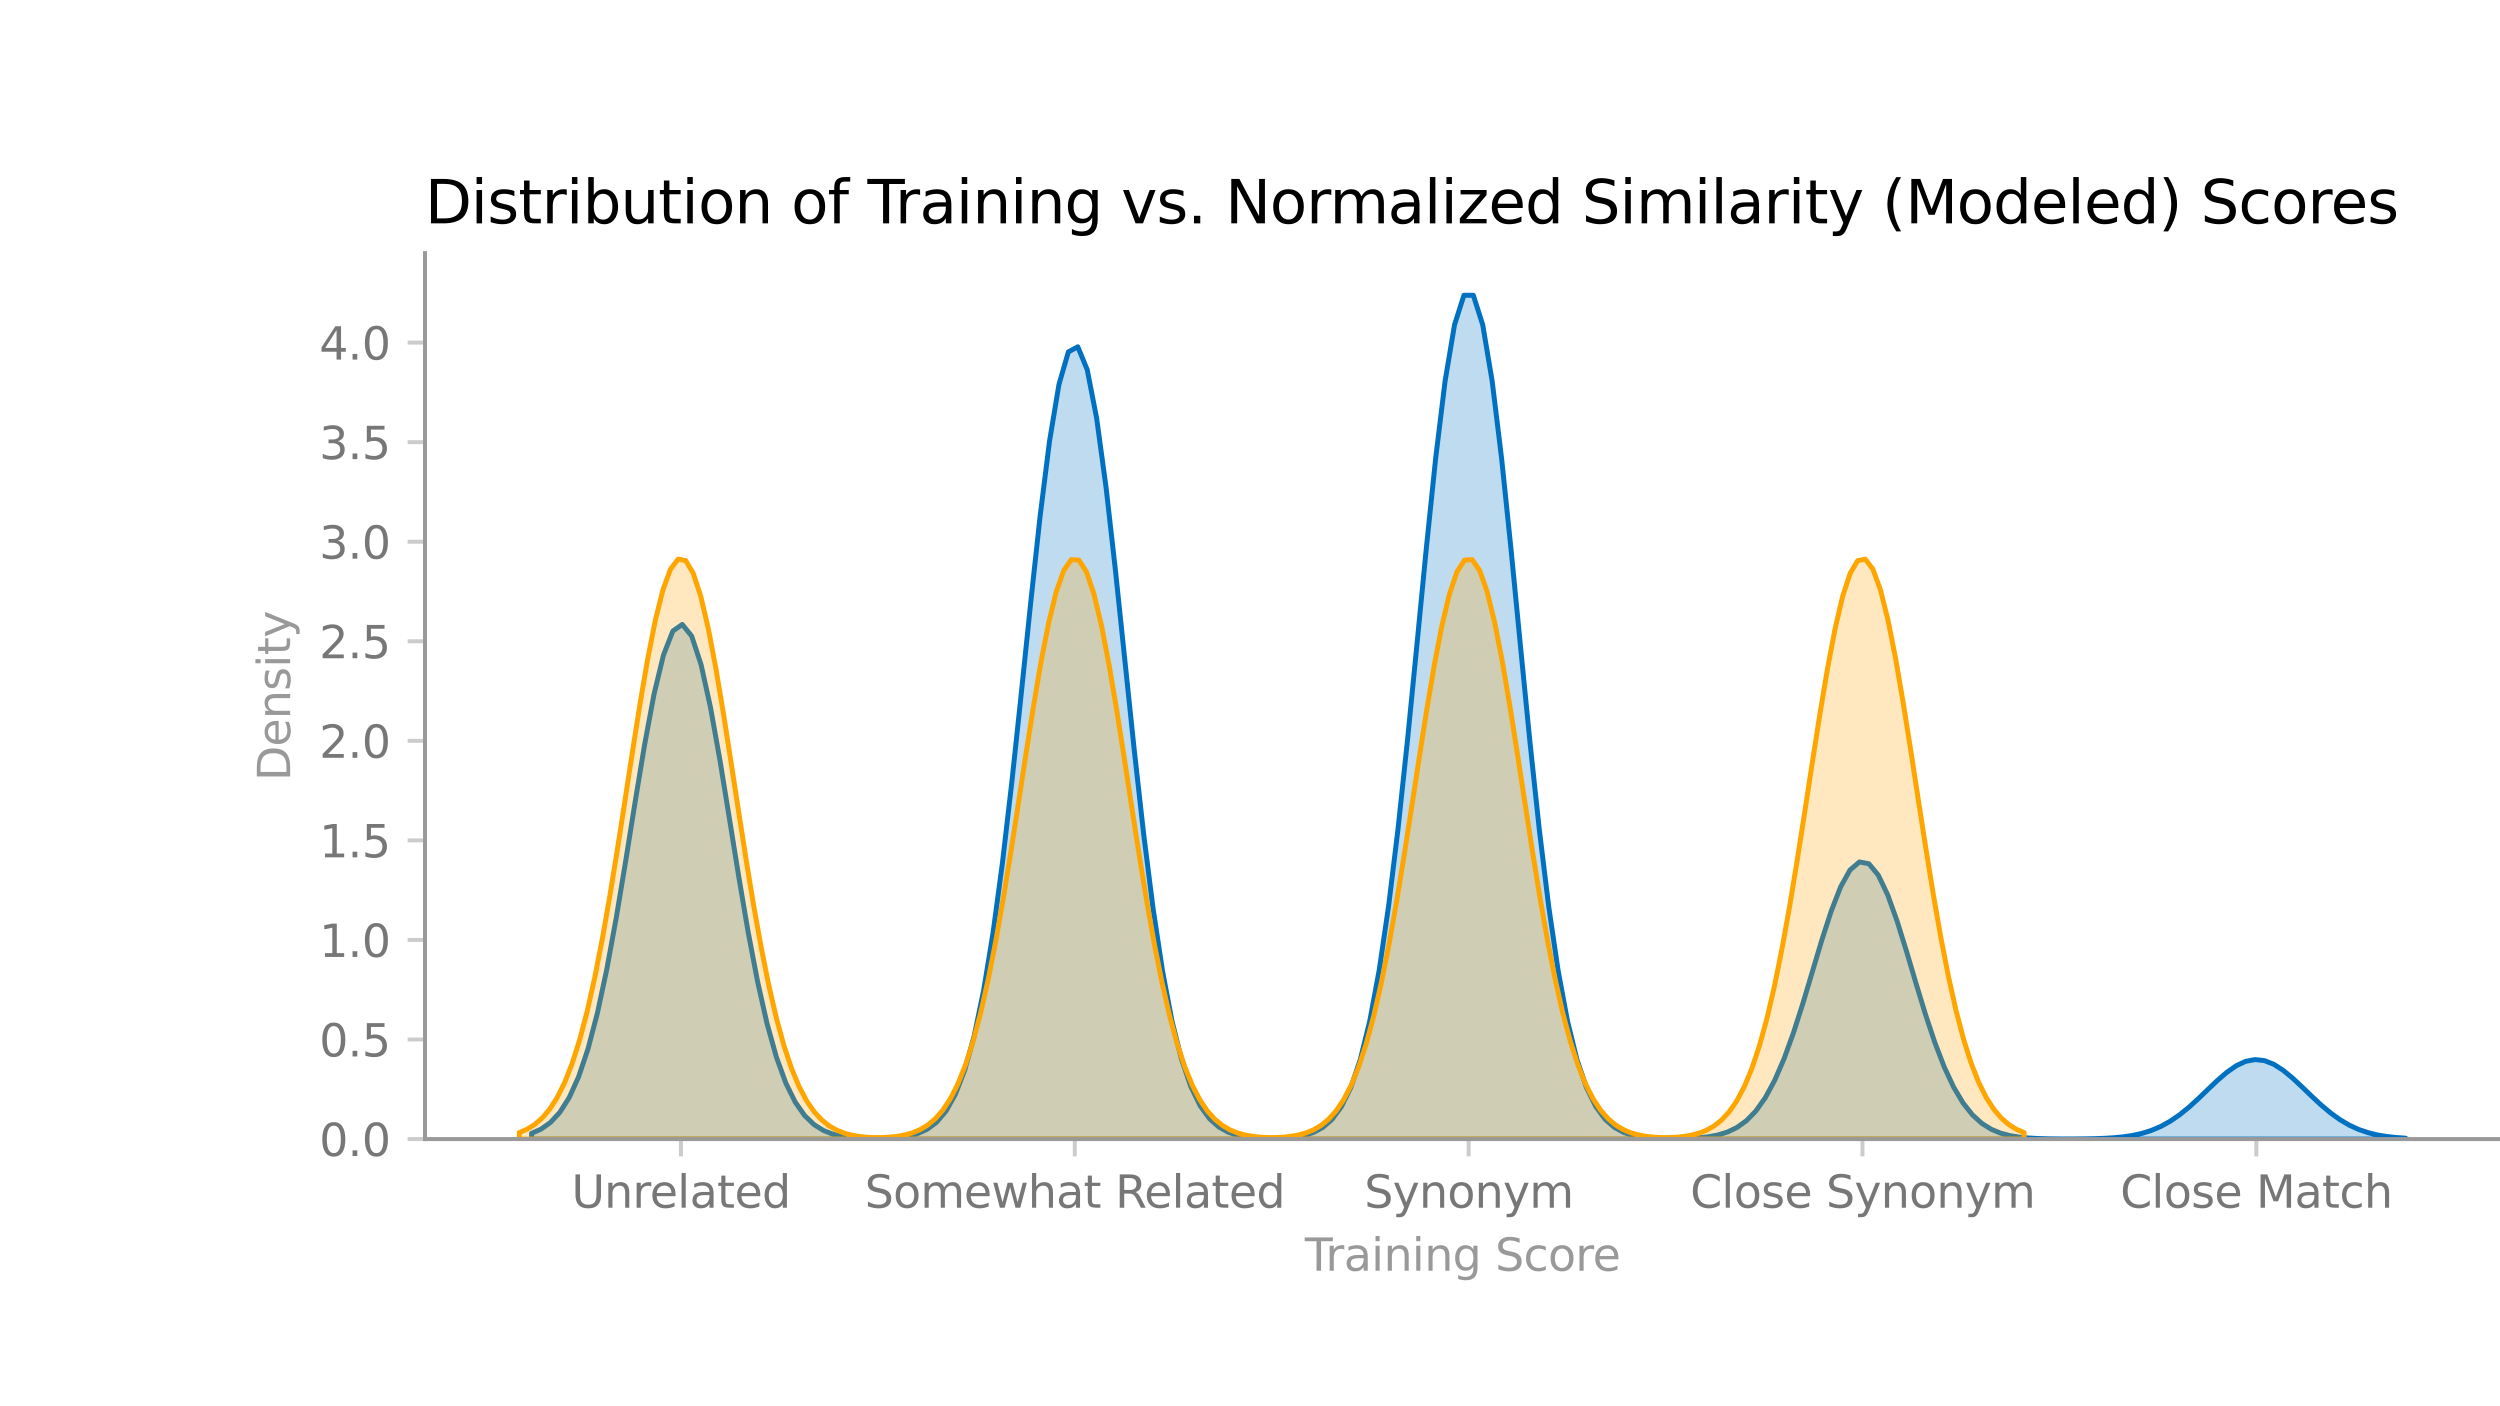 <?xml version="1.0" encoding="utf-8" standalone="no"?>
<!DOCTYPE svg PUBLIC "-//W3C//DTD SVG 1.1//EN"
  "http://www.w3.org/Graphics/SVG/1.1/DTD/svg11.dtd">
<svg height="283.5pt" version="1.1" viewBox="0 0 504 283.5" width="504pt" xmlns="http://www.w3.org/2000/svg" xmlns:xlink="http://www.w3.org/1999/xlink">
 <defs>
  <style type="text/css">*{stroke-linecap:butt;stroke-linejoin:round;}</style>
 </defs>
 <g id="figure_1">
  <g id="patch_1">
   <path d="M 0 283.5 
L 504 283.5 
L 504 0 
L 0 0 
z
" style="fill:#ffffff;"/>
  </g>
  <g id="axes_1">
   <g id="patch_2">
    <path d="M 85.68 229.635 
L 504 229.635 
L 504 51.03 
L 85.68 51.03 
z
" style="fill:#ffffff;"/>
   </g>
   <g id="PolyCollection_1">
    <defs>
     <path d="M 107.164 -55.018 
L 107.164 -53.865 
L 109.062 -53.865 
L 110.961 -53.865 
L 112.859 -53.865 
L 114.758 -53.865 
L 116.657 -53.865 
L 118.555 -53.865 
L 120.454 -53.865 
L 122.352 -53.865 
L 124.251 -53.865 
L 126.15 -53.865 
L 128.048 -53.865 
L 129.947 -53.865 
L 131.845 -53.865 
L 133.744 -53.865 
L 135.643 -53.865 
L 137.541 -53.865 
L 139.44 -53.865 
L 141.338 -53.865 
L 143.237 -53.865 
L 145.136 -53.865 
L 147.034 -53.865 
L 148.933 -53.865 
L 150.831 -53.865 
L 152.73 -53.865 
L 154.629 -53.865 
L 156.527 -53.865 
L 158.426 -53.865 
L 160.324 -53.865 
L 162.223 -53.865 
L 164.122 -53.865 
L 166.02 -53.865 
L 167.919 -53.865 
L 169.817 -53.865 
L 171.716 -53.865 
L 173.615 -53.865 
L 175.513 -53.865 
L 177.412 -53.865 
L 179.31 -53.865 
L 181.209 -53.865 
L 183.108 -53.865 
L 185.006 -53.865 
L 186.905 -53.865 
L 188.803 -53.865 
L 190.702 -53.865 
L 192.601 -53.865 
L 194.499 -53.865 
L 196.398 -53.865 
L 198.296 -53.865 
L 200.195 -53.865 
L 202.094 -53.865 
L 203.992 -53.865 
L 205.891 -53.865 
L 207.79 -53.865 
L 209.688 -53.865 
L 211.587 -53.865 
L 213.485 -53.865 
L 215.384 -53.865 
L 217.283 -53.865 
L 219.181 -53.865 
L 221.08 -53.865 
L 222.978 -53.865 
L 224.877 -53.865 
L 226.776 -53.865 
L 228.674 -53.865 
L 230.573 -53.865 
L 232.471 -53.865 
L 234.37 -53.865 
L 236.269 -53.865 
L 238.167 -53.865 
L 240.066 -53.865 
L 241.964 -53.865 
L 243.863 -53.865 
L 245.762 -53.865 
L 247.66 -53.865 
L 249.559 -53.865 
L 251.457 -53.865 
L 253.356 -53.865 
L 255.255 -53.865 
L 257.153 -53.865 
L 259.052 -53.865 
L 260.95 -53.865 
L 262.849 -53.865 
L 264.748 -53.865 
L 266.646 -53.865 
L 268.545 -53.865 
L 270.443 -53.865 
L 272.342 -53.865 
L 274.241 -53.865 
L 276.139 -53.865 
L 278.038 -53.865 
L 279.936 -53.865 
L 281.835 -53.865 
L 283.734 -53.865 
L 285.632 -53.865 
L 287.531 -53.865 
L 289.429 -53.865 
L 291.328 -53.865 
L 293.227 -53.865 
L 295.125 -53.865 
L 297.024 -53.865 
L 298.922 -53.865 
L 300.821 -53.865 
L 302.72 -53.865 
L 304.618 -53.865 
L 306.517 -53.865 
L 308.415 -53.865 
L 310.314 -53.865 
L 312.213 -53.865 
L 314.111 -53.865 
L 316.01 -53.865 
L 317.908 -53.865 
L 319.807 -53.865 
L 321.706 -53.865 
L 323.604 -53.865 
L 325.503 -53.865 
L 327.401 -53.865 
L 329.3 -53.865 
L 331.199 -53.865 
L 333.097 -53.865 
L 334.996 -53.865 
L 336.894 -53.865 
L 338.793 -53.865 
L 340.692 -53.865 
L 342.59 -53.865 
L 344.489 -53.865 
L 346.387 -53.865 
L 348.286 -53.865 
L 350.185 -53.865 
L 352.083 -53.865 
L 353.982 -53.865 
L 355.88 -53.865 
L 357.779 -53.865 
L 359.678 -53.865 
L 361.576 -53.865 
L 363.475 -53.865 
L 365.374 -53.865 
L 367.272 -53.865 
L 369.171 -53.865 
L 371.069 -53.865 
L 372.968 -53.865 
L 374.867 -53.865 
L 376.765 -53.865 
L 378.664 -53.865 
L 380.562 -53.865 
L 382.461 -53.865 
L 384.36 -53.865 
L 386.258 -53.865 
L 388.157 -53.865 
L 390.055 -53.865 
L 391.954 -53.865 
L 393.853 -53.865 
L 395.751 -53.865 
L 397.65 -53.865 
L 399.548 -53.865 
L 401.447 -53.865 
L 403.346 -53.865 
L 405.244 -53.865 
L 407.143 -53.865 
L 409.041 -53.865 
L 410.94 -53.865 
L 412.839 -53.865 
L 414.737 -53.865 
L 416.636 -53.865 
L 418.534 -53.865 
L 420.433 -53.865 
L 422.332 -53.865 
L 424.23 -53.865 
L 426.129 -53.865 
L 428.027 -53.865 
L 429.926 -53.865 
L 431.825 -53.865 
L 433.723 -53.865 
L 435.622 -53.865 
L 437.52 -53.865 
L 439.419 -53.865 
L 441.318 -53.865 
L 443.216 -53.865 
L 445.115 -53.865 
L 447.013 -53.865 
L 448.912 -53.865 
L 450.811 -53.865 
L 452.709 -53.865 
L 454.608 -53.865 
L 456.506 -53.865 
L 458.405 -53.865 
L 460.304 -53.865 
L 462.202 -53.865 
L 464.101 -53.865 
L 465.999 -53.865 
L 467.898 -53.865 
L 469.797 -53.865 
L 471.695 -53.865 
L 473.594 -53.865 
L 475.492 -53.865 
L 477.391 -53.865 
L 479.29 -53.865 
L 481.188 -53.865 
L 483.087 -53.865 
L 484.985 -53.865 
L 484.985 -54.043 
L 484.985 -54.043 
L 483.087 -54.174 
L 481.188 -54.381 
L 479.29 -54.697 
L 477.391 -55.159 
L 475.492 -55.808 
L 473.594 -56.68 
L 471.695 -57.8 
L 469.797 -59.172 
L 467.898 -60.771 
L 465.999 -62.536 
L 464.101 -64.369 
L 462.202 -66.143 
L 460.304 -67.711 
L 458.405 -68.932 
L 456.506 -69.684 
L 454.608 -69.89 
L 452.709 -69.528 
L 450.811 -68.637 
L 448.912 -67.306 
L 447.013 -65.666 
L 445.115 -63.862 
L 443.216 -62.036 
L 441.318 -60.308 
L 439.419 -58.768 
L 437.52 -57.465 
L 435.622 -56.415 
L 433.723 -55.608 
L 431.825 -55.014 
L 429.926 -54.596 
L 428.027 -54.314 
L 426.129 -54.131 
L 424.23 -54.017 
L 422.332 -53.95 
L 420.433 -53.912 
L 418.534 -53.894 
L 416.636 -53.889 
L 414.737 -53.897 
L 412.839 -53.922 
L 410.94 -53.975 
L 409.041 -54.074 
L 407.143 -54.251 
L 405.244 -54.554 
L 403.346 -55.05 
L 401.447 -55.833 
L 399.548 -57.019 
L 397.65 -58.741 
L 395.751 -61.139 
L 393.853 -64.335 
L 391.954 -68.405 
L 390.055 -73.349 
L 388.157 -79.055 
L 386.258 -85.289 
L 384.36 -91.687 
L 382.461 -97.789 
L 380.562 -103.082 
L 378.664 -107.075 
L 376.765 -109.371 
L 374.867 -109.731 
L 372.968 -108.118 
L 371.069 -104.699 
L 369.171 -99.823 
L 367.272 -93.954 
L 365.374 -87.606 
L 363.475 -81.265 
L 361.576 -75.334 
L 359.678 -70.095 
L 357.779 -65.704 
L 355.88 -62.197 
L 353.982 -59.523 
L 352.083 -57.572 
L 350.185 -56.209 
L 348.286 -55.295 
L 346.387 -54.707 
L 344.489 -54.344 
L 342.59 -54.13 
L 340.692 -54.012 
L 338.793 -53.956 
L 336.894 -53.944 
L 334.996 -53.974 
L 333.097 -54.063 
L 331.199 -54.243 
L 329.3 -54.58 
L 327.401 -55.177 
L 325.503 -56.19 
L 323.604 -57.841 
L 321.706 -60.426 
L 319.807 -64.31 
L 317.908 -69.91 
L 316.01 -77.646 
L 314.111 -87.874 
L 312.213 -100.791 
L 310.314 -116.339 
L 308.415 -134.116 
L 306.517 -153.329 
L 304.618 -172.81 
L 302.72 -191.108 
L 300.821 -206.656 
L 298.922 -217.988 
L 297.024 -223.965 
L 295.125 -223.965 
L 293.227 -217.988 
L 291.328 -206.656 
L 289.429 -191.108 
L 287.531 -172.81 
L 285.632 -153.329 
L 283.734 -134.116 
L 281.835 -116.339 
L 279.936 -100.791 
L 278.038 -87.874 
L 276.139 -77.646 
L 274.241 -69.91 
L 272.342 -64.31 
L 270.443 -60.426 
L 268.545 -57.841 
L 266.646 -56.191 
L 264.748 -55.178 
L 262.849 -54.583 
L 260.95 -54.25 
L 259.052 -54.077 
L 257.153 -54.005 
L 255.255 -54.008 
L 253.356 -54.087 
L 251.457 -54.269 
L 249.559 -54.617 
L 247.66 -55.232 
L 245.762 -56.271 
L 243.863 -57.952 
L 241.964 -60.566 
L 240.066 -64.464 
L 238.167 -70.042 
L 236.269 -77.687 
L 234.37 -87.713 
L 232.471 -100.268 
L 230.573 -115.244 
L 228.674 -132.202 
L 226.776 -150.33 
L 224.877 -168.48 
L 222.978 -185.259 
L 221.08 -199.201 
L 219.181 -208.974 
L 217.283 -213.587 
L 215.384 -212.557 
L 213.485 -205.994 
L 211.587 -194.577 
L 209.688 -179.443 
L 207.79 -161.999 
L 205.891 -143.706 
L 203.992 -125.885 
L 202.094 -109.57 
L 200.195 -95.437 
L 198.296 -83.799 
L 196.398 -74.662 
L 194.499 -67.806 
L 192.601 -62.882 
L 190.702 -59.492 
L 188.803 -57.253 
L 186.905 -55.834 
L 185.006 -54.97 
L 183.108 -54.465 
L 181.209 -54.184 
L 179.31 -54.038 
L 177.412 -53.976 
L 175.513 -53.974 
L 173.615 -54.029 
L 171.716 -54.161 
L 169.817 -54.411 
L 167.919 -54.85 
L 166.02 -55.587 
L 164.122 -56.772 
L 162.223 -58.599 
L 160.324 -61.305 
L 158.426 -65.147 
L 156.527 -70.372 
L 154.629 -77.168 
L 152.73 -85.606 
L 150.831 -95.58 
L 148.933 -106.761 
L 147.034 -118.582 
L 145.136 -130.263 
L 143.237 -140.883 
L 141.338 -149.496 
L 139.44 -155.268 
L 137.541 -157.611 
L 135.643 -156.278 
L 133.744 -151.409 
L 131.845 -143.507 
L 129.947 -133.35 
L 128.048 -121.868 
L 126.15 -109.999 
L 124.251 -98.574 
L 122.352 -88.223 
L 120.454 -79.341 
L 118.555 -72.091 
L 116.657 -66.446 
L 114.758 -62.244 
L 112.859 -59.25 
L 110.961 -57.204 
L 109.062 -55.862 
L 107.164 -55.018 
z
" id="m97225f1c72" style="stroke:#0070c0;"/>
    </defs>
    <g clip-path="url(#pe2e513873c)">
     <use style="fill:#0070c0;fill-opacity:0.25;stroke:#0070c0;" x="0" xlink:href="#m97225f1c72" y="283.5"/>
    </g>
   </g>
   <g id="PolyCollection_2">
    <defs>
     <path d="M 104.695 -55.166 
L 104.695 -53.865 
L 106.219 -53.865 
L 107.743 -53.865 
L 109.268 -53.865 
L 110.792 -53.865 
L 112.317 -53.865 
L 113.841 -53.865 
L 115.366 -53.865 
L 116.89 -53.865 
L 118.414 -53.865 
L 119.939 -53.865 
L 121.463 -53.865 
L 122.988 -53.865 
L 124.512 -53.865 
L 126.037 -53.865 
L 127.561 -53.865 
L 129.085 -53.865 
L 130.61 -53.865 
L 132.134 -53.865 
L 133.659 -53.865 
L 135.183 -53.865 
L 136.708 -53.865 
L 138.232 -53.865 
L 139.756 -53.865 
L 141.281 -53.865 
L 142.805 -53.865 
L 144.33 -53.865 
L 145.854 -53.865 
L 147.379 -53.865 
L 148.903 -53.865 
L 150.427 -53.865 
L 151.952 -53.865 
L 153.476 -53.865 
L 155.001 -53.865 
L 156.525 -53.865 
L 158.05 -53.865 
L 159.574 -53.865 
L 161.099 -53.865 
L 162.623 -53.865 
L 164.147 -53.865 
L 165.672 -53.865 
L 167.196 -53.865 
L 168.721 -53.865 
L 170.245 -53.865 
L 171.77 -53.865 
L 173.294 -53.865 
L 174.818 -53.865 
L 176.343 -53.865 
L 177.867 -53.865 
L 179.392 -53.865 
L 180.916 -53.865 
L 182.441 -53.865 
L 183.965 -53.865 
L 185.489 -53.865 
L 187.014 -53.865 
L 188.538 -53.865 
L 190.063 -53.865 
L 191.587 -53.865 
L 193.112 -53.865 
L 194.636 -53.865 
L 196.16 -53.865 
L 197.685 -53.865 
L 199.209 -53.865 
L 200.734 -53.865 
L 202.258 -53.865 
L 203.783 -53.865 
L 205.307 -53.865 
L 206.831 -53.865 
L 208.356 -53.865 
L 209.88 -53.865 
L 211.405 -53.865 
L 212.929 -53.865 
L 214.454 -53.865 
L 215.978 -53.865 
L 217.502 -53.865 
L 219.027 -53.865 
L 220.551 -53.865 
L 222.076 -53.865 
L 223.6 -53.865 
L 225.125 -53.865 
L 226.649 -53.865 
L 228.174 -53.865 
L 229.698 -53.865 
L 231.222 -53.865 
L 232.747 -53.865 
L 234.271 -53.865 
L 235.796 -53.865 
L 237.32 -53.865 
L 238.845 -53.865 
L 240.369 -53.865 
L 241.893 -53.865 
L 243.418 -53.865 
L 244.942 -53.865 
L 246.467 -53.865 
L 247.991 -53.865 
L 249.516 -53.865 
L 251.04 -53.865 
L 252.564 -53.865 
L 254.089 -53.865 
L 255.613 -53.865 
L 257.138 -53.865 
L 258.662 -53.865 
L 260.187 -53.865 
L 261.711 -53.865 
L 263.235 -53.865 
L 264.76 -53.865 
L 266.284 -53.865 
L 267.809 -53.865 
L 269.333 -53.865 
L 270.858 -53.865 
L 272.382 -53.865 
L 273.906 -53.865 
L 275.431 -53.865 
L 276.955 -53.865 
L 278.48 -53.865 
L 280.004 -53.865 
L 281.529 -53.865 
L 283.053 -53.865 
L 284.577 -53.865 
L 286.102 -53.865 
L 287.626 -53.865 
L 289.151 -53.865 
L 290.675 -53.865 
L 292.2 -53.865 
L 293.724 -53.865 
L 295.248 -53.865 
L 296.773 -53.865 
L 298.297 -53.865 
L 299.822 -53.865 
L 301.346 -53.865 
L 302.871 -53.865 
L 304.395 -53.865 
L 305.92 -53.865 
L 307.444 -53.865 
L 308.968 -53.865 
L 310.493 -53.865 
L 312.017 -53.865 
L 313.542 -53.865 
L 315.066 -53.865 
L 316.591 -53.865 
L 318.115 -53.865 
L 319.639 -53.865 
L 321.164 -53.865 
L 322.688 -53.865 
L 324.213 -53.865 
L 325.737 -53.865 
L 327.262 -53.865 
L 328.786 -53.865 
L 330.31 -53.865 
L 331.835 -53.865 
L 333.359 -53.865 
L 334.884 -53.865 
L 336.408 -53.865 
L 337.933 -53.865 
L 339.457 -53.865 
L 340.981 -53.865 
L 342.506 -53.865 
L 344.03 -53.865 
L 345.555 -53.865 
L 347.079 -53.865 
L 348.604 -53.865 
L 350.128 -53.865 
L 351.652 -53.865 
L 353.177 -53.865 
L 354.701 -53.865 
L 356.226 -53.865 
L 357.75 -53.865 
L 359.275 -53.865 
L 360.799 -53.865 
L 362.323 -53.865 
L 363.848 -53.865 
L 365.372 -53.865 
L 366.897 -53.865 
L 368.421 -53.865 
L 369.946 -53.865 
L 371.47 -53.865 
L 372.995 -53.865 
L 374.519 -53.865 
L 376.043 -53.865 
L 377.568 -53.865 
L 379.092 -53.865 
L 380.617 -53.865 
L 382.141 -53.865 
L 383.666 -53.865 
L 385.19 -53.865 
L 386.714 -53.865 
L 388.239 -53.865 
L 389.763 -53.865 
L 391.288 -53.865 
L 392.812 -53.865 
L 394.337 -53.865 
L 395.861 -53.865 
L 397.385 -53.865 
L 398.91 -53.865 
L 400.434 -53.865 
L 401.959 -53.865 
L 403.483 -53.865 
L 405.008 -53.865 
L 406.532 -53.865 
L 408.056 -53.865 
L 408.056 -55.165 
L 408.056 -55.165 
L 406.532 -55.827 
L 405.008 -56.767 
L 403.483 -58.074 
L 401.959 -59.851 
L 400.434 -62.211 
L 398.91 -65.275 
L 397.385 -69.16 
L 395.861 -73.967 
L 394.337 -79.771 
L 392.812 -86.598 
L 391.288 -94.417 
L 389.763 -103.125 
L 388.239 -112.536 
L 386.714 -122.381 
L 385.19 -132.317 
L 383.666 -141.942 
L 382.141 -150.818 
L 380.617 -158.508 
L 379.092 -164.604 
L 377.568 -168.77 
L 376.043 -170.766 
L 374.519 -170.477 
L 372.995 -167.92 
L 371.47 -163.243 
L 369.946 -156.712 
L 368.421 -148.684 
L 366.897 -139.577 
L 365.372 -129.834 
L 363.848 -119.885 
L 362.323 -110.12 
L 360.799 -100.864 
L 359.275 -92.365 
L 357.75 -84.788 
L 356.226 -78.217 
L 354.701 -72.669 
L 353.177 -68.101 
L 351.652 -64.433 
L 350.128 -61.557 
L 348.604 -59.355 
L 347.079 -57.708 
L 345.555 -56.504 
L 344.03 -55.645 
L 342.506 -55.047 
L 340.981 -54.644 
L 339.457 -54.385 
L 337.933 -54.233 
L 336.408 -54.165 
L 334.884 -54.171 
L 333.359 -54.252 
L 331.835 -54.42 
L 330.31 -54.7 
L 328.786 -55.132 
L 327.262 -55.768 
L 325.737 -56.679 
L 324.213 -57.95 
L 322.688 -59.682 
L 321.164 -61.989 
L 319.639 -64.989 
L 318.115 -68.801 
L 316.591 -73.528 
L 315.066 -79.246 
L 313.542 -85.987 
L 312.017 -93.727 
L 310.493 -102.366 
L 308.968 -111.727 
L 307.444 -121.548 
L 305.92 -131.491 
L 304.395 -141.158 
L 302.871 -150.115 
L 301.346 -157.92 
L 299.822 -164.164 
L 298.297 -168.502 
L 296.773 -170.686 
L 295.248 -170.59 
L 293.724 -168.218 
L 292.2 -163.71 
L 290.675 -157.321 
L 289.151 -149.403 
L 287.626 -140.37 
L 286.102 -130.663 
L 284.577 -120.716 
L 283.053 -110.922 
L 281.529 -101.612 
L 280.004 -93.043 
L 278.48 -85.384 
L 276.955 -78.728 
L 275.431 -73.095 
L 273.906 -68.448 
L 272.382 -64.708 
L 270.858 -61.771 
L 269.333 -59.517 
L 267.809 -57.827 
L 266.284 -56.59 
L 264.76 -55.705 
L 263.235 -55.089 
L 261.711 -54.671 
L 260.187 -54.402 
L 258.662 -54.242 
L 257.138 -54.168 
L 255.613 -54.168 
L 254.089 -54.242 
L 252.564 -54.402 
L 251.04 -54.671 
L 249.516 -55.089 
L 247.991 -55.705 
L 246.467 -56.59 
L 244.942 -57.827 
L 243.418 -59.517 
L 241.893 -61.771 
L 240.369 -64.708 
L 238.845 -68.448 
L 237.32 -73.095 
L 235.796 -78.728 
L 234.271 -85.384 
L 232.747 -93.043 
L 231.222 -101.612 
L 229.698 -110.922 
L 228.174 -120.716 
L 226.649 -130.663 
L 225.125 -140.37 
L 223.6 -149.403 
L 222.076 -157.321 
L 220.551 -163.71 
L 219.027 -168.218 
L 217.502 -170.59 
L 215.978 -170.686 
L 214.454 -168.502 
L 212.929 -164.164 
L 211.405 -157.92 
L 209.88 -150.115 
L 208.356 -141.158 
L 206.831 -131.491 
L 205.307 -121.548 
L 203.783 -111.727 
L 202.258 -102.366 
L 200.734 -93.727 
L 199.209 -85.987 
L 197.685 -79.246 
L 196.16 -73.528 
L 194.636 -68.801 
L 193.112 -64.989 
L 191.587 -61.989 
L 190.063 -59.682 
L 188.538 -57.95 
L 187.014 -56.679 
L 185.489 -55.768 
L 183.965 -55.132 
L 182.441 -54.7 
L 180.916 -54.42 
L 179.392 -54.252 
L 177.867 -54.171 
L 176.343 -54.165 
L 174.818 -54.233 
L 173.294 -54.385 
L 171.77 -54.644 
L 170.245 -55.047 
L 168.721 -55.645 
L 167.196 -56.504 
L 165.672 -57.708 
L 164.147 -59.356 
L 162.623 -61.558 
L 161.099 -64.434 
L 159.574 -68.103 
L 158.05 -72.671 
L 156.525 -78.22 
L 155.001 -84.791 
L 153.476 -92.369 
L 151.952 -100.869 
L 150.427 -110.126 
L 148.903 -119.892 
L 147.379 -129.842 
L 145.854 -139.587 
L 144.33 -148.694 
L 142.805 -156.723 
L 141.281 -163.255 
L 139.756 -167.933 
L 138.232 -170.49 
L 136.708 -170.779 
L 135.183 -168.782 
L 133.659 -164.616 
L 132.134 -158.519 
L 130.61 -150.829 
L 129.085 -141.951 
L 127.561 -132.325 
L 126.037 -122.388 
L 124.512 -112.542 
L 122.988 -103.131 
L 121.463 -94.422 
L 119.939 -86.601 
L 118.414 -79.773 
L 116.89 -73.97 
L 115.366 -69.162 
L 113.841 -65.276 
L 112.317 -62.212 
L 110.792 -59.851 
L 109.268 -58.075 
L 107.743 -56.767 
L 106.219 -55.827 
L 104.695 -55.166 
z
" id="ma8d1b35f0a" style="stroke:#ffa500;"/>
    </defs>
    <g clip-path="url(#pe2e513873c)">
     <use style="fill:#ffa500;fill-opacity:0.25;stroke:#ffa500;" x="0" xlink:href="#ma8d1b35f0a" y="283.5"/>
    </g>
   </g>
   <g id="matplotlib.axis_1">
    <g id="xtick_1">
     <g id="line2d_1">
      <defs>
       <path d="M 0 0 
L 0 3.5 
" id="m85c35b935e" style="stroke:#cccccc;stroke-width:0.8;"/>
      </defs>
      <g>
       <use style="fill:#cccccc;stroke:#cccccc;stroke-width:0.8;" x="137.278" xlink:href="#m85c35b935e" y="229.635"/>
      </g>
     </g>
     <g id="text_1">
      <!-- Unrelated -->
      <g style="fill:#777777;" transform="translate(115.218 243.474)scale(0.09 -0.09)">
       <defs>
        <path d="M 556 4666 
L 1191 4666 
L 1191 1831 
Q 1191 1081 1462 751 
Q 1734 422 2344 422 
Q 2950 422 3222 751 
Q 3494 1081 3494 1831 
L 3494 4666 
L 4128 4666 
L 4128 1753 
Q 4128 841 3676 375 
Q 3225 -91 2344 -91 
Q 1459 -91 1007 375 
Q 556 841 556 1753 
L 556 4666 
z
" id="DejaVuSans-55" transform="scale(0.016)"/>
        <path d="M 3513 2113 
L 3513 0 
L 2938 0 
L 2938 2094 
Q 2938 2591 2744 2837 
Q 2550 3084 2163 3084 
Q 1697 3084 1428 2787 
Q 1159 2491 1159 1978 
L 1159 0 
L 581 0 
L 581 3500 
L 1159 3500 
L 1159 2956 
Q 1366 3272 1645 3428 
Q 1925 3584 2291 3584 
Q 2894 3584 3203 3211 
Q 3513 2838 3513 2113 
z
" id="DejaVuSans-6e" transform="scale(0.016)"/>
        <path d="M 2631 2963 
Q 2534 3019 2420 3045 
Q 2306 3072 2169 3072 
Q 1681 3072 1420 2755 
Q 1159 2438 1159 1844 
L 1159 0 
L 581 0 
L 581 3500 
L 1159 3500 
L 1159 2956 
Q 1341 3275 1631 3429 
Q 1922 3584 2338 3584 
Q 2397 3584 2469 3576 
Q 2541 3569 2628 3553 
L 2631 2963 
z
" id="DejaVuSans-72" transform="scale(0.016)"/>
        <path d="M 3597 1894 
L 3597 1613 
L 953 1613 
Q 991 1019 1311 708 
Q 1631 397 2203 397 
Q 2534 397 2845 478 
Q 3156 559 3463 722 
L 3463 178 
Q 3153 47 2828 -22 
Q 2503 -91 2169 -91 
Q 1331 -91 842 396 
Q 353 884 353 1716 
Q 353 2575 817 3079 
Q 1281 3584 2069 3584 
Q 2775 3584 3186 3129 
Q 3597 2675 3597 1894 
z
M 3022 2063 
Q 3016 2534 2758 2815 
Q 2500 3097 2075 3097 
Q 1594 3097 1305 2825 
Q 1016 2553 972 2059 
L 3022 2063 
z
" id="DejaVuSans-65" transform="scale(0.016)"/>
        <path d="M 603 4863 
L 1178 4863 
L 1178 0 
L 603 0 
L 603 4863 
z
" id="DejaVuSans-6c" transform="scale(0.016)"/>
        <path d="M 2194 1759 
Q 1497 1759 1228 1600 
Q 959 1441 959 1056 
Q 959 750 1161 570 
Q 1363 391 1709 391 
Q 2188 391 2477 730 
Q 2766 1069 2766 1631 
L 2766 1759 
L 2194 1759 
z
M 3341 1997 
L 3341 0 
L 2766 0 
L 2766 531 
Q 2569 213 2275 61 
Q 1981 -91 1556 -91 
Q 1019 -91 701 211 
Q 384 513 384 1019 
Q 384 1609 779 1909 
Q 1175 2209 1959 2209 
L 2766 2209 
L 2766 2266 
Q 2766 2663 2505 2880 
Q 2244 3097 1772 3097 
Q 1472 3097 1187 3025 
Q 903 2953 641 2809 
L 641 3341 
Q 956 3463 1253 3523 
Q 1550 3584 1831 3584 
Q 2591 3584 2966 3190 
Q 3341 2797 3341 1997 
z
" id="DejaVuSans-61" transform="scale(0.016)"/>
        <path d="M 1172 4494 
L 1172 3500 
L 2356 3500 
L 2356 3053 
L 1172 3053 
L 1172 1153 
Q 1172 725 1289 603 
Q 1406 481 1766 481 
L 2356 481 
L 2356 0 
L 1766 0 
Q 1100 0 847 248 
Q 594 497 594 1153 
L 594 3053 
L 172 3053 
L 172 3500 
L 594 3500 
L 594 4494 
L 1172 4494 
z
" id="DejaVuSans-74" transform="scale(0.016)"/>
        <path d="M 2906 2969 
L 2906 4863 
L 3481 4863 
L 3481 0 
L 2906 0 
L 2906 525 
Q 2725 213 2448 61 
Q 2172 -91 1784 -91 
Q 1150 -91 751 415 
Q 353 922 353 1747 
Q 353 2572 751 3078 
Q 1150 3584 1784 3584 
Q 2172 3584 2448 3432 
Q 2725 3281 2906 2969 
z
M 947 1747 
Q 947 1113 1208 752 
Q 1469 391 1925 391 
Q 2381 391 2643 752 
Q 2906 1113 2906 1747 
Q 2906 2381 2643 2742 
Q 2381 3103 1925 3103 
Q 1469 3103 1208 2742 
Q 947 2381 947 1747 
z
" id="DejaVuSans-64" transform="scale(0.016)"/>
       </defs>
       <use xlink:href="#DejaVuSans-55"/>
       <use x="73.193" xlink:href="#DejaVuSans-6e"/>
       <use x="136.572" xlink:href="#DejaVuSans-72"/>
       <use x="175.436" xlink:href="#DejaVuSans-65"/>
       <use x="236.959" xlink:href="#DejaVuSans-6c"/>
       <use x="264.742" xlink:href="#DejaVuSans-61"/>
       <use x="326.021" xlink:href="#DejaVuSans-74"/>
       <use x="365.23" xlink:href="#DejaVuSans-65"/>
       <use x="426.754" xlink:href="#DejaVuSans-64"/>
      </g>
     </g>
    </g>
    <g id="xtick_2">
     <g id="line2d_2">
      <g>
       <use style="fill:#cccccc;stroke:#cccccc;stroke-width:0.8;" x="216.676" xlink:href="#m85c35b935e" y="229.635"/>
      </g>
     </g>
     <g id="text_2">
      <!-- Somewhat Related -->
      <g style="fill:#777777;" transform="translate(174.339 243.474)scale(0.09 -0.09)">
       <defs>
        <path d="M 3425 4513 
L 3425 3897 
Q 3066 4069 2747 4153 
Q 2428 4238 2131 4238 
Q 1616 4238 1336 4038 
Q 1056 3838 1056 3469 
Q 1056 3159 1242 3001 
Q 1428 2844 1947 2747 
L 2328 2669 
Q 3034 2534 3370 2195 
Q 3706 1856 3706 1288 
Q 3706 609 3251 259 
Q 2797 -91 1919 -91 
Q 1588 -91 1214 -16 
Q 841 59 441 206 
L 441 856 
Q 825 641 1194 531 
Q 1563 422 1919 422 
Q 2459 422 2753 634 
Q 3047 847 3047 1241 
Q 3047 1584 2836 1778 
Q 2625 1972 2144 2069 
L 1759 2144 
Q 1053 2284 737 2584 
Q 422 2884 422 3419 
Q 422 4038 858 4394 
Q 1294 4750 2059 4750 
Q 2388 4750 2728 4690 
Q 3069 4631 3425 4513 
z
" id="DejaVuSans-53" transform="scale(0.016)"/>
        <path d="M 1959 3097 
Q 1497 3097 1228 2736 
Q 959 2375 959 1747 
Q 959 1119 1226 758 
Q 1494 397 1959 397 
Q 2419 397 2687 759 
Q 2956 1122 2956 1747 
Q 2956 2369 2687 2733 
Q 2419 3097 1959 3097 
z
M 1959 3584 
Q 2709 3584 3137 3096 
Q 3566 2609 3566 1747 
Q 3566 888 3137 398 
Q 2709 -91 1959 -91 
Q 1206 -91 779 398 
Q 353 888 353 1747 
Q 353 2609 779 3096 
Q 1206 3584 1959 3584 
z
" id="DejaVuSans-6f" transform="scale(0.016)"/>
        <path d="M 3328 2828 
Q 3544 3216 3844 3400 
Q 4144 3584 4550 3584 
Q 5097 3584 5394 3201 
Q 5691 2819 5691 2113 
L 5691 0 
L 5113 0 
L 5113 2094 
Q 5113 2597 4934 2840 
Q 4756 3084 4391 3084 
Q 3944 3084 3684 2787 
Q 3425 2491 3425 1978 
L 3425 0 
L 2847 0 
L 2847 2094 
Q 2847 2600 2669 2842 
Q 2491 3084 2119 3084 
Q 1678 3084 1418 2786 
Q 1159 2488 1159 1978 
L 1159 0 
L 581 0 
L 581 3500 
L 1159 3500 
L 1159 2956 
Q 1356 3278 1631 3431 
Q 1906 3584 2284 3584 
Q 2666 3584 2933 3390 
Q 3200 3197 3328 2828 
z
" id="DejaVuSans-6d" transform="scale(0.016)"/>
        <path d="M 269 3500 
L 844 3500 
L 1563 769 
L 2278 3500 
L 2956 3500 
L 3675 769 
L 4391 3500 
L 4966 3500 
L 4050 0 
L 3372 0 
L 2619 2869 
L 1863 0 
L 1184 0 
L 269 3500 
z
" id="DejaVuSans-77" transform="scale(0.016)"/>
        <path d="M 3513 2113 
L 3513 0 
L 2938 0 
L 2938 2094 
Q 2938 2591 2744 2837 
Q 2550 3084 2163 3084 
Q 1697 3084 1428 2787 
Q 1159 2491 1159 1978 
L 1159 0 
L 581 0 
L 581 4863 
L 1159 4863 
L 1159 2956 
Q 1366 3272 1645 3428 
Q 1925 3584 2291 3584 
Q 2894 3584 3203 3211 
Q 3513 2838 3513 2113 
z
" id="DejaVuSans-68" transform="scale(0.016)"/>
        <path id="DejaVuSans-20" transform="scale(0.016)"/>
        <path d="M 2841 2188 
Q 3044 2119 3236 1894 
Q 3428 1669 3622 1275 
L 4263 0 
L 3584 0 
L 2988 1197 
Q 2756 1666 2539 1819 
Q 2322 1972 1947 1972 
L 1259 1972 
L 1259 0 
L 628 0 
L 628 4666 
L 2053 4666 
Q 2853 4666 3247 4331 
Q 3641 3997 3641 3322 
Q 3641 2881 3436 2590 
Q 3231 2300 2841 2188 
z
M 1259 4147 
L 1259 2491 
L 2053 2491 
Q 2509 2491 2742 2702 
Q 2975 2913 2975 3322 
Q 2975 3731 2742 3939 
Q 2509 4147 2053 4147 
L 1259 4147 
z
" id="DejaVuSans-52" transform="scale(0.016)"/>
       </defs>
       <use xlink:href="#DejaVuSans-53"/>
       <use x="63.477" xlink:href="#DejaVuSans-6f"/>
       <use x="124.658" xlink:href="#DejaVuSans-6d"/>
       <use x="222.07" xlink:href="#DejaVuSans-65"/>
       <use x="283.594" xlink:href="#DejaVuSans-77"/>
       <use x="365.381" xlink:href="#DejaVuSans-68"/>
       <use x="428.76" xlink:href="#DejaVuSans-61"/>
       <use x="490.039" xlink:href="#DejaVuSans-74"/>
       <use x="529.248" xlink:href="#DejaVuSans-20"/>
       <use x="561.035" xlink:href="#DejaVuSans-52"/>
       <use x="626.018" xlink:href="#DejaVuSans-65"/>
       <use x="687.541" xlink:href="#DejaVuSans-6c"/>
       <use x="715.324" xlink:href="#DejaVuSans-61"/>
       <use x="776.604" xlink:href="#DejaVuSans-74"/>
       <use x="815.812" xlink:href="#DejaVuSans-65"/>
       <use x="877.336" xlink:href="#DejaVuSans-64"/>
      </g>
     </g>
    </g>
    <g id="xtick_3">
     <g id="line2d_3">
      <g>
       <use style="fill:#cccccc;stroke:#cccccc;stroke-width:0.8;" x="296.075" xlink:href="#m85c35b935e" y="229.635"/>
      </g>
     </g>
     <g id="text_3">
      <!-- Synonym -->
      <g style="fill:#777777;" transform="translate(275.05 243.474)scale(0.09 -0.09)">
       <defs>
        <path d="M 2059 -325 
Q 1816 -950 1584 -1140 
Q 1353 -1331 966 -1331 
L 506 -1331 
L 506 -850 
L 844 -850 
Q 1081 -850 1212 -737 
Q 1344 -625 1503 -206 
L 1606 56 
L 191 3500 
L 800 3500 
L 1894 763 
L 2988 3500 
L 3597 3500 
L 2059 -325 
z
" id="DejaVuSans-79" transform="scale(0.016)"/>
       </defs>
       <use xlink:href="#DejaVuSans-53"/>
       <use x="63.477" xlink:href="#DejaVuSans-79"/>
       <use x="122.656" xlink:href="#DejaVuSans-6e"/>
       <use x="186.035" xlink:href="#DejaVuSans-6f"/>
       <use x="247.217" xlink:href="#DejaVuSans-6e"/>
       <use x="310.596" xlink:href="#DejaVuSans-79"/>
       <use x="369.775" xlink:href="#DejaVuSans-6d"/>
      </g>
     </g>
    </g>
    <g id="xtick_4">
     <g id="line2d_4">
      <g>
       <use style="fill:#cccccc;stroke:#cccccc;stroke-width:0.8;" x="375.473" xlink:href="#m85c35b935e" y="229.635"/>
      </g>
     </g>
     <g id="text_4">
      <!-- Close Synonym -->
      <g style="fill:#777777;" transform="translate(340.759 243.474)scale(0.09 -0.09)">
       <defs>
        <path d="M 4122 4306 
L 4122 3641 
Q 3803 3938 3442 4084 
Q 3081 4231 2675 4231 
Q 1875 4231 1450 3742 
Q 1025 3253 1025 2328 
Q 1025 1406 1450 917 
Q 1875 428 2675 428 
Q 3081 428 3442 575 
Q 3803 722 4122 1019 
L 4122 359 
Q 3791 134 3420 21 
Q 3050 -91 2638 -91 
Q 1578 -91 968 557 
Q 359 1206 359 2328 
Q 359 3453 968 4101 
Q 1578 4750 2638 4750 
Q 3056 4750 3426 4639 
Q 3797 4528 4122 4306 
z
" id="DejaVuSans-43" transform="scale(0.016)"/>
        <path d="M 2834 3397 
L 2834 2853 
Q 2591 2978 2328 3040 
Q 2066 3103 1784 3103 
Q 1356 3103 1142 2972 
Q 928 2841 928 2578 
Q 928 2378 1081 2264 
Q 1234 2150 1697 2047 
L 1894 2003 
Q 2506 1872 2764 1633 
Q 3022 1394 3022 966 
Q 3022 478 2636 193 
Q 2250 -91 1575 -91 
Q 1294 -91 989 -36 
Q 684 19 347 128 
L 347 722 
Q 666 556 975 473 
Q 1284 391 1588 391 
Q 1994 391 2212 530 
Q 2431 669 2431 922 
Q 2431 1156 2273 1281 
Q 2116 1406 1581 1522 
L 1381 1569 
Q 847 1681 609 1914 
Q 372 2147 372 2553 
Q 372 3047 722 3315 
Q 1072 3584 1716 3584 
Q 2034 3584 2315 3537 
Q 2597 3491 2834 3397 
z
" id="DejaVuSans-73" transform="scale(0.016)"/>
       </defs>
       <use xlink:href="#DejaVuSans-43"/>
       <use x="69.824" xlink:href="#DejaVuSans-6c"/>
       <use x="97.607" xlink:href="#DejaVuSans-6f"/>
       <use x="158.789" xlink:href="#DejaVuSans-73"/>
       <use x="210.889" xlink:href="#DejaVuSans-65"/>
       <use x="272.412" xlink:href="#DejaVuSans-20"/>
       <use x="304.199" xlink:href="#DejaVuSans-53"/>
       <use x="367.676" xlink:href="#DejaVuSans-79"/>
       <use x="426.855" xlink:href="#DejaVuSans-6e"/>
       <use x="490.234" xlink:href="#DejaVuSans-6f"/>
       <use x="551.416" xlink:href="#DejaVuSans-6e"/>
       <use x="614.795" xlink:href="#DejaVuSans-79"/>
       <use x="673.975" xlink:href="#DejaVuSans-6d"/>
      </g>
     </g>
    </g>
    <g id="xtick_5">
     <g id="line2d_5">
      <g>
       <use style="fill:#cccccc;stroke:#cccccc;stroke-width:0.8;" x="454.871" xlink:href="#m85c35b935e" y="229.635"/>
      </g>
     </g>
     <g id="text_5">
      <!-- Close Match -->
      <g style="fill:#777777;" transform="translate(427.451 243.474)scale(0.09 -0.09)">
       <defs>
        <path d="M 628 4666 
L 1569 4666 
L 2759 1491 
L 3956 4666 
L 4897 4666 
L 4897 0 
L 4281 0 
L 4281 4097 
L 3078 897 
L 2444 897 
L 1241 4097 
L 1241 0 
L 628 0 
L 628 4666 
z
" id="DejaVuSans-4d" transform="scale(0.016)"/>
        <path d="M 3122 3366 
L 3122 2828 
Q 2878 2963 2633 3030 
Q 2388 3097 2138 3097 
Q 1578 3097 1268 2742 
Q 959 2388 959 1747 
Q 959 1106 1268 751 
Q 1578 397 2138 397 
Q 2388 397 2633 464 
Q 2878 531 3122 666 
L 3122 134 
Q 2881 22 2623 -34 
Q 2366 -91 2075 -91 
Q 1284 -91 818 406 
Q 353 903 353 1747 
Q 353 2603 823 3093 
Q 1294 3584 2113 3584 
Q 2378 3584 2631 3529 
Q 2884 3475 3122 3366 
z
" id="DejaVuSans-63" transform="scale(0.016)"/>
       </defs>
       <use xlink:href="#DejaVuSans-43"/>
       <use x="69.824" xlink:href="#DejaVuSans-6c"/>
       <use x="97.607" xlink:href="#DejaVuSans-6f"/>
       <use x="158.789" xlink:href="#DejaVuSans-73"/>
       <use x="210.889" xlink:href="#DejaVuSans-65"/>
       <use x="272.412" xlink:href="#DejaVuSans-20"/>
       <use x="304.199" xlink:href="#DejaVuSans-4d"/>
       <use x="390.479" xlink:href="#DejaVuSans-61"/>
       <use x="451.758" xlink:href="#DejaVuSans-74"/>
       <use x="490.967" xlink:href="#DejaVuSans-63"/>
       <use x="545.947" xlink:href="#DejaVuSans-68"/>
      </g>
     </g>
    </g>
    <g id="text_6">
     <!-- Training Score -->
     <g style="fill:#999999;" transform="translate(263.055 256.184)scale(0.09 -0.09)">
      <defs>
       <path d="M -19 4666 
L 3928 4666 
L 3928 4134 
L 2272 4134 
L 2272 0 
L 1638 0 
L 1638 4134 
L -19 4134 
L -19 4666 
z
" id="DejaVuSans-54" transform="scale(0.016)"/>
       <path d="M 603 3500 
L 1178 3500 
L 1178 0 
L 603 0 
L 603 3500 
z
M 603 4863 
L 1178 4863 
L 1178 4134 
L 603 4134 
L 603 4863 
z
" id="DejaVuSans-69" transform="scale(0.016)"/>
       <path d="M 2906 1791 
Q 2906 2416 2648 2759 
Q 2391 3103 1925 3103 
Q 1463 3103 1205 2759 
Q 947 2416 947 1791 
Q 947 1169 1205 825 
Q 1463 481 1925 481 
Q 2391 481 2648 825 
Q 2906 1169 2906 1791 
z
M 3481 434 
Q 3481 -459 3084 -895 
Q 2688 -1331 1869 -1331 
Q 1566 -1331 1297 -1286 
Q 1028 -1241 775 -1147 
L 775 -588 
Q 1028 -725 1275 -790 
Q 1522 -856 1778 -856 
Q 2344 -856 2625 -561 
Q 2906 -266 2906 331 
L 2906 616 
Q 2728 306 2450 153 
Q 2172 0 1784 0 
Q 1141 0 747 490 
Q 353 981 353 1791 
Q 353 2603 747 3093 
Q 1141 3584 1784 3584 
Q 2172 3584 2450 3431 
Q 2728 3278 2906 2969 
L 2906 3500 
L 3481 3500 
L 3481 434 
z
" id="DejaVuSans-67" transform="scale(0.016)"/>
      </defs>
      <use xlink:href="#DejaVuSans-54"/>
      <use x="46.334" xlink:href="#DejaVuSans-72"/>
      <use x="87.447" xlink:href="#DejaVuSans-61"/>
      <use x="148.727" xlink:href="#DejaVuSans-69"/>
      <use x="176.51" xlink:href="#DejaVuSans-6e"/>
      <use x="239.889" xlink:href="#DejaVuSans-69"/>
      <use x="267.672" xlink:href="#DejaVuSans-6e"/>
      <use x="331.051" xlink:href="#DejaVuSans-67"/>
      <use x="394.527" xlink:href="#DejaVuSans-20"/>
      <use x="426.314" xlink:href="#DejaVuSans-53"/>
      <use x="489.791" xlink:href="#DejaVuSans-63"/>
      <use x="544.771" xlink:href="#DejaVuSans-6f"/>
      <use x="605.953" xlink:href="#DejaVuSans-72"/>
      <use x="644.816" xlink:href="#DejaVuSans-65"/>
     </g>
    </g>
   </g>
   <g id="matplotlib.axis_2">
    <g id="ytick_1">
     <g id="line2d_6">
      <defs>
       <path d="M 0 0 
L -3.5 0 
" id="mb151bad9d2" style="stroke:#cccccc;stroke-width:0.8;"/>
      </defs>
      <g>
       <use style="fill:#cccccc;stroke:#cccccc;stroke-width:0.8;" x="85.68" xlink:href="#mb151bad9d2" y="229.635"/>
      </g>
     </g>
     <g id="text_7">
      <!-- 0.0 -->
      <g style="fill:#777777;" transform="translate(64.367 233.054)scale(0.09 -0.09)">
       <defs>
        <path d="M 2034 4250 
Q 1547 4250 1301 3770 
Q 1056 3291 1056 2328 
Q 1056 1369 1301 889 
Q 1547 409 2034 409 
Q 2525 409 2770 889 
Q 3016 1369 3016 2328 
Q 3016 3291 2770 3770 
Q 2525 4250 2034 4250 
z
M 2034 4750 
Q 2819 4750 3233 4129 
Q 3647 3509 3647 2328 
Q 3647 1150 3233 529 
Q 2819 -91 2034 -91 
Q 1250 -91 836 529 
Q 422 1150 422 2328 
Q 422 3509 836 4129 
Q 1250 4750 2034 4750 
z
" id="DejaVuSans-30" transform="scale(0.016)"/>
        <path d="M 684 794 
L 1344 794 
L 1344 0 
L 684 0 
L 684 794 
z
" id="DejaVuSans-2e" transform="scale(0.016)"/>
       </defs>
       <use xlink:href="#DejaVuSans-30"/>
       <use x="63.623" xlink:href="#DejaVuSans-2e"/>
       <use x="95.41" xlink:href="#DejaVuSans-30"/>
      </g>
     </g>
    </g>
    <g id="ytick_2">
     <g id="line2d_7">
      <g>
       <use style="fill:#cccccc;stroke:#cccccc;stroke-width:0.8;" x="85.68" xlink:href="#mb151bad9d2" y="209.564"/>
      </g>
     </g>
     <g id="text_8">
      <!-- 0.5 -->
      <g style="fill:#777777;" transform="translate(64.367 212.984)scale(0.09 -0.09)">
       <defs>
        <path d="M 691 4666 
L 3169 4666 
L 3169 4134 
L 1269 4134 
L 1269 2991 
Q 1406 3038 1543 3061 
Q 1681 3084 1819 3084 
Q 2600 3084 3056 2656 
Q 3513 2228 3513 1497 
Q 3513 744 3044 326 
Q 2575 -91 1722 -91 
Q 1428 -91 1123 -41 
Q 819 9 494 109 
L 494 744 
Q 775 591 1075 516 
Q 1375 441 1709 441 
Q 2250 441 2565 725 
Q 2881 1009 2881 1497 
Q 2881 1984 2565 2268 
Q 2250 2553 1709 2553 
Q 1456 2553 1204 2497 
Q 953 2441 691 2322 
L 691 4666 
z
" id="DejaVuSans-35" transform="scale(0.016)"/>
       </defs>
       <use xlink:href="#DejaVuSans-30"/>
       <use x="63.623" xlink:href="#DejaVuSans-2e"/>
       <use x="95.41" xlink:href="#DejaVuSans-35"/>
      </g>
     </g>
    </g>
    <g id="ytick_3">
     <g id="line2d_8">
      <g>
       <use style="fill:#cccccc;stroke:#cccccc;stroke-width:0.8;" x="85.68" xlink:href="#mb151bad9d2" y="189.494"/>
      </g>
     </g>
     <g id="text_9">
      <!-- 1.0 -->
      <g style="fill:#777777;" transform="translate(64.367 192.913)scale(0.09 -0.09)">
       <defs>
        <path d="M 794 531 
L 1825 531 
L 1825 4091 
L 703 3866 
L 703 4441 
L 1819 4666 
L 2450 4666 
L 2450 531 
L 3481 531 
L 3481 0 
L 794 0 
L 794 531 
z
" id="DejaVuSans-31" transform="scale(0.016)"/>
       </defs>
       <use xlink:href="#DejaVuSans-31"/>
       <use x="63.623" xlink:href="#DejaVuSans-2e"/>
       <use x="95.41" xlink:href="#DejaVuSans-30"/>
      </g>
     </g>
    </g>
    <g id="ytick_4">
     <g id="line2d_9">
      <g>
       <use style="fill:#cccccc;stroke:#cccccc;stroke-width:0.8;" x="85.68" xlink:href="#mb151bad9d2" y="169.423"/>
      </g>
     </g>
     <g id="text_10">
      <!-- 1.5 -->
      <g style="fill:#777777;" transform="translate(64.367 172.842)scale(0.09 -0.09)">
       <use xlink:href="#DejaVuSans-31"/>
       <use x="63.623" xlink:href="#DejaVuSans-2e"/>
       <use x="95.41" xlink:href="#DejaVuSans-35"/>
      </g>
     </g>
    </g>
    <g id="ytick_5">
     <g id="line2d_10">
      <g>
       <use style="fill:#cccccc;stroke:#cccccc;stroke-width:0.8;" x="85.68" xlink:href="#mb151bad9d2" y="149.352"/>
      </g>
     </g>
     <g id="text_11">
      <!-- 2.0 -->
      <g style="fill:#777777;" transform="translate(64.367 152.772)scale(0.09 -0.09)">
       <defs>
        <path d="M 1228 531 
L 3431 531 
L 3431 0 
L 469 0 
L 469 531 
Q 828 903 1448 1529 
Q 2069 2156 2228 2338 
Q 2531 2678 2651 2914 
Q 2772 3150 2772 3378 
Q 2772 3750 2511 3984 
Q 2250 4219 1831 4219 
Q 1534 4219 1204 4116 
Q 875 4013 500 3803 
L 500 4441 
Q 881 4594 1212 4672 
Q 1544 4750 1819 4750 
Q 2544 4750 2975 4387 
Q 3406 4025 3406 3419 
Q 3406 3131 3298 2873 
Q 3191 2616 2906 2266 
Q 2828 2175 2409 1742 
Q 1991 1309 1228 531 
z
" id="DejaVuSans-32" transform="scale(0.016)"/>
       </defs>
       <use xlink:href="#DejaVuSans-32"/>
       <use x="63.623" xlink:href="#DejaVuSans-2e"/>
       <use x="95.41" xlink:href="#DejaVuSans-30"/>
      </g>
     </g>
    </g>
    <g id="ytick_6">
     <g id="line2d_11">
      <g>
       <use style="fill:#cccccc;stroke:#cccccc;stroke-width:0.8;" x="85.68" xlink:href="#mb151bad9d2" y="129.282"/>
      </g>
     </g>
     <g id="text_12">
      <!-- 2.5 -->
      <g style="fill:#777777;" transform="translate(64.367 132.701)scale(0.09 -0.09)">
       <use xlink:href="#DejaVuSans-32"/>
       <use x="63.623" xlink:href="#DejaVuSans-2e"/>
       <use x="95.41" xlink:href="#DejaVuSans-35"/>
      </g>
     </g>
    </g>
    <g id="ytick_7">
     <g id="line2d_12">
      <g>
       <use style="fill:#cccccc;stroke:#cccccc;stroke-width:0.8;" x="85.68" xlink:href="#mb151bad9d2" y="109.211"/>
      </g>
     </g>
     <g id="text_13">
      <!-- 3.0 -->
      <g style="fill:#777777;" transform="translate(64.367 112.63)scale(0.09 -0.09)">
       <defs>
        <path d="M 2597 2516 
Q 3050 2419 3304 2112 
Q 3559 1806 3559 1356 
Q 3559 666 3084 287 
Q 2609 -91 1734 -91 
Q 1441 -91 1130 -33 
Q 819 25 488 141 
L 488 750 
Q 750 597 1062 519 
Q 1375 441 1716 441 
Q 2309 441 2620 675 
Q 2931 909 2931 1356 
Q 2931 1769 2642 2001 
Q 2353 2234 1838 2234 
L 1294 2234 
L 1294 2753 
L 1863 2753 
Q 2328 2753 2575 2939 
Q 2822 3125 2822 3475 
Q 2822 3834 2567 4026 
Q 2313 4219 1838 4219 
Q 1578 4219 1281 4162 
Q 984 4106 628 3988 
L 628 4550 
Q 988 4650 1302 4700 
Q 1616 4750 1894 4750 
Q 2613 4750 3031 4423 
Q 3450 4097 3450 3541 
Q 3450 3153 3228 2886 
Q 3006 2619 2597 2516 
z
" id="DejaVuSans-33" transform="scale(0.016)"/>
       </defs>
       <use xlink:href="#DejaVuSans-33"/>
       <use x="63.623" xlink:href="#DejaVuSans-2e"/>
       <use x="95.41" xlink:href="#DejaVuSans-30"/>
      </g>
     </g>
    </g>
    <g id="ytick_8">
     <g id="line2d_13">
      <g>
       <use style="fill:#cccccc;stroke:#cccccc;stroke-width:0.8;" x="85.68" xlink:href="#mb151bad9d2" y="89.14"/>
      </g>
     </g>
     <g id="text_14">
      <!-- 3.5 -->
      <g style="fill:#777777;" transform="translate(64.367 92.56)scale(0.09 -0.09)">
       <use xlink:href="#DejaVuSans-33"/>
       <use x="63.623" xlink:href="#DejaVuSans-2e"/>
       <use x="95.41" xlink:href="#DejaVuSans-35"/>
      </g>
     </g>
    </g>
    <g id="ytick_9">
     <g id="line2d_14">
      <g>
       <use style="fill:#cccccc;stroke:#cccccc;stroke-width:0.8;" x="85.68" xlink:href="#mb151bad9d2" y="69.07"/>
      </g>
     </g>
     <g id="text_15">
      <!-- 4.0 -->
      <g style="fill:#777777;" transform="translate(64.367 72.489)scale(0.09 -0.09)">
       <defs>
        <path d="M 2419 4116 
L 825 1625 
L 2419 1625 
L 2419 4116 
z
M 2253 4666 
L 3047 4666 
L 3047 1625 
L 3713 1625 
L 3713 1100 
L 3047 1100 
L 3047 0 
L 2419 0 
L 2419 1100 
L 313 1100 
L 313 1709 
L 2253 4666 
z
" id="DejaVuSans-34" transform="scale(0.016)"/>
       </defs>
       <use xlink:href="#DejaVuSans-34"/>
       <use x="63.623" xlink:href="#DejaVuSans-2e"/>
       <use x="95.41" xlink:href="#DejaVuSans-30"/>
      </g>
     </g>
    </g>
    <g id="text_16">
     <!-- Density -->
     <g style="fill:#999999;" transform="translate(58.495 157.44)rotate(-90)scale(0.09 -0.09)">
      <defs>
       <path d="M 1259 4147 
L 1259 519 
L 2022 519 
Q 2988 519 3436 956 
Q 3884 1394 3884 2338 
Q 3884 3275 3436 3711 
Q 2988 4147 2022 4147 
L 1259 4147 
z
M 628 4666 
L 1925 4666 
Q 3281 4666 3915 4102 
Q 4550 3538 4550 2338 
Q 4550 1131 3912 565 
Q 3275 0 1925 0 
L 628 0 
L 628 4666 
z
" id="DejaVuSans-44" transform="scale(0.016)"/>
      </defs>
      <use xlink:href="#DejaVuSans-44"/>
      <use x="77.002" xlink:href="#DejaVuSans-65"/>
      <use x="138.525" xlink:href="#DejaVuSans-6e"/>
      <use x="201.904" xlink:href="#DejaVuSans-73"/>
      <use x="254.004" xlink:href="#DejaVuSans-69"/>
      <use x="281.787" xlink:href="#DejaVuSans-74"/>
      <use x="320.996" xlink:href="#DejaVuSans-79"/>
     </g>
    </g>
   </g>
   <g id="patch_3">
    <path d="M 85.68 229.635 
L 85.68 51.03 
" style="fill:none;stroke:#999999;stroke-linecap:square;stroke-linejoin:miter;stroke-width:0.8;"/>
   </g>
   <g id="patch_4">
    <path d="M 85.68 229.635 
L 504 229.635 
" style="fill:none;stroke:#999999;stroke-linecap:square;stroke-linejoin:miter;stroke-width:0.8;"/>
   </g>
   <g id="text_17">
    <!-- Distribution of Training vs. Normalized Similarity (Modeled) Scores -->
    <g transform="translate(85.68 45.03)scale(0.12 -0.12)">
     <defs>
      <path d="M 3116 1747 
Q 3116 2381 2855 2742 
Q 2594 3103 2138 3103 
Q 1681 3103 1420 2742 
Q 1159 2381 1159 1747 
Q 1159 1113 1420 752 
Q 1681 391 2138 391 
Q 2594 391 2855 752 
Q 3116 1113 3116 1747 
z
M 1159 2969 
Q 1341 3281 1617 3432 
Q 1894 3584 2278 3584 
Q 2916 3584 3314 3078 
Q 3713 2572 3713 1747 
Q 3713 922 3314 415 
Q 2916 -91 2278 -91 
Q 1894 -91 1617 61 
Q 1341 213 1159 525 
L 1159 0 
L 581 0 
L 581 4863 
L 1159 4863 
L 1159 2969 
z
" id="DejaVuSans-62" transform="scale(0.016)"/>
      <path d="M 544 1381 
L 544 3500 
L 1119 3500 
L 1119 1403 
Q 1119 906 1312 657 
Q 1506 409 1894 409 
Q 2359 409 2629 706 
Q 2900 1003 2900 1516 
L 2900 3500 
L 3475 3500 
L 3475 0 
L 2900 0 
L 2900 538 
Q 2691 219 2414 64 
Q 2138 -91 1772 -91 
Q 1169 -91 856 284 
Q 544 659 544 1381 
z
M 1991 3584 
L 1991 3584 
z
" id="DejaVuSans-75" transform="scale(0.016)"/>
      <path d="M 2375 4863 
L 2375 4384 
L 1825 4384 
Q 1516 4384 1395 4259 
Q 1275 4134 1275 3809 
L 1275 3500 
L 2222 3500 
L 2222 3053 
L 1275 3053 
L 1275 0 
L 697 0 
L 697 3053 
L 147 3053 
L 147 3500 
L 697 3500 
L 697 3744 
Q 697 4328 969 4595 
Q 1241 4863 1831 4863 
L 2375 4863 
z
" id="DejaVuSans-66" transform="scale(0.016)"/>
      <path d="M 191 3500 
L 800 3500 
L 1894 563 
L 2988 3500 
L 3597 3500 
L 2284 0 
L 1503 0 
L 191 3500 
z
" id="DejaVuSans-76" transform="scale(0.016)"/>
      <path d="M 628 4666 
L 1478 4666 
L 3547 763 
L 3547 4666 
L 4159 4666 
L 4159 0 
L 3309 0 
L 1241 3903 
L 1241 0 
L 628 0 
L 628 4666 
z
" id="DejaVuSans-4e" transform="scale(0.016)"/>
      <path d="M 353 3500 
L 3084 3500 
L 3084 2975 
L 922 459 
L 3084 459 
L 3084 0 
L 275 0 
L 275 525 
L 2438 3041 
L 353 3041 
L 353 3500 
z
" id="DejaVuSans-7a" transform="scale(0.016)"/>
      <path d="M 1984 4856 
Q 1566 4138 1362 3434 
Q 1159 2731 1159 2009 
Q 1159 1288 1364 580 
Q 1569 -128 1984 -844 
L 1484 -844 
Q 1016 -109 783 600 
Q 550 1309 550 2009 
Q 550 2706 781 3412 
Q 1013 4119 1484 4856 
L 1984 4856 
z
" id="DejaVuSans-28" transform="scale(0.016)"/>
      <path d="M 513 4856 
L 1013 4856 
Q 1481 4119 1714 3412 
Q 1947 2706 1947 2009 
Q 1947 1309 1714 600 
Q 1481 -109 1013 -844 
L 513 -844 
Q 928 -128 1133 580 
Q 1338 1288 1338 2009 
Q 1338 2731 1133 3434 
Q 928 4138 513 4856 
z
" id="DejaVuSans-29" transform="scale(0.016)"/>
     </defs>
     <use xlink:href="#DejaVuSans-44"/>
     <use x="77.002" xlink:href="#DejaVuSans-69"/>
     <use x="104.785" xlink:href="#DejaVuSans-73"/>
     <use x="156.885" xlink:href="#DejaVuSans-74"/>
     <use x="196.094" xlink:href="#DejaVuSans-72"/>
     <use x="237.207" xlink:href="#DejaVuSans-69"/>
     <use x="264.99" xlink:href="#DejaVuSans-62"/>
     <use x="328.467" xlink:href="#DejaVuSans-75"/>
     <use x="391.846" xlink:href="#DejaVuSans-74"/>
     <use x="431.055" xlink:href="#DejaVuSans-69"/>
     <use x="458.838" xlink:href="#DejaVuSans-6f"/>
     <use x="520.02" xlink:href="#DejaVuSans-6e"/>
     <use x="583.398" xlink:href="#DejaVuSans-20"/>
     <use x="615.186" xlink:href="#DejaVuSans-6f"/>
     <use x="676.367" xlink:href="#DejaVuSans-66"/>
     <use x="711.572" xlink:href="#DejaVuSans-20"/>
     <use x="743.359" xlink:href="#DejaVuSans-54"/>
     <use x="789.693" xlink:href="#DejaVuSans-72"/>
     <use x="830.807" xlink:href="#DejaVuSans-61"/>
     <use x="892.086" xlink:href="#DejaVuSans-69"/>
     <use x="919.869" xlink:href="#DejaVuSans-6e"/>
     <use x="983.248" xlink:href="#DejaVuSans-69"/>
     <use x="1011.031" xlink:href="#DejaVuSans-6e"/>
     <use x="1074.41" xlink:href="#DejaVuSans-67"/>
     <use x="1137.887" xlink:href="#DejaVuSans-20"/>
     <use x="1169.674" xlink:href="#DejaVuSans-76"/>
     <use x="1228.854" xlink:href="#DejaVuSans-73"/>
     <use x="1280.953" xlink:href="#DejaVuSans-2e"/>
     <use x="1312.74" xlink:href="#DejaVuSans-20"/>
     <use x="1344.527" xlink:href="#DejaVuSans-4e"/>
     <use x="1419.332" xlink:href="#DejaVuSans-6f"/>
     <use x="1480.514" xlink:href="#DejaVuSans-72"/>
     <use x="1519.877" xlink:href="#DejaVuSans-6d"/>
     <use x="1617.289" xlink:href="#DejaVuSans-61"/>
     <use x="1678.568" xlink:href="#DejaVuSans-6c"/>
     <use x="1706.352" xlink:href="#DejaVuSans-69"/>
     <use x="1734.135" xlink:href="#DejaVuSans-7a"/>
     <use x="1786.625" xlink:href="#DejaVuSans-65"/>
     <use x="1848.148" xlink:href="#DejaVuSans-64"/>
     <use x="1911.625" xlink:href="#DejaVuSans-20"/>
     <use x="1943.412" xlink:href="#DejaVuSans-53"/>
     <use x="2006.889" xlink:href="#DejaVuSans-69"/>
     <use x="2034.672" xlink:href="#DejaVuSans-6d"/>
     <use x="2132.084" xlink:href="#DejaVuSans-69"/>
     <use x="2159.867" xlink:href="#DejaVuSans-6c"/>
     <use x="2187.65" xlink:href="#DejaVuSans-61"/>
     <use x="2248.93" xlink:href="#DejaVuSans-72"/>
     <use x="2290.043" xlink:href="#DejaVuSans-69"/>
     <use x="2317.826" xlink:href="#DejaVuSans-74"/>
     <use x="2357.035" xlink:href="#DejaVuSans-79"/>
     <use x="2416.215" xlink:href="#DejaVuSans-20"/>
     <use x="2448.002" xlink:href="#DejaVuSans-28"/>
     <use x="2487.016" xlink:href="#DejaVuSans-4d"/>
     <use x="2573.295" xlink:href="#DejaVuSans-6f"/>
     <use x="2634.477" xlink:href="#DejaVuSans-64"/>
     <use x="2697.953" xlink:href="#DejaVuSans-65"/>
     <use x="2759.477" xlink:href="#DejaVuSans-6c"/>
     <use x="2787.26" xlink:href="#DejaVuSans-65"/>
     <use x="2848.783" xlink:href="#DejaVuSans-64"/>
     <use x="2912.26" xlink:href="#DejaVuSans-29"/>
     <use x="2951.273" xlink:href="#DejaVuSans-20"/>
     <use x="2983.061" xlink:href="#DejaVuSans-53"/>
     <use x="3046.537" xlink:href="#DejaVuSans-63"/>
     <use x="3101.518" xlink:href="#DejaVuSans-6f"/>
     <use x="3162.699" xlink:href="#DejaVuSans-72"/>
     <use x="3201.562" xlink:href="#DejaVuSans-65"/>
     <use x="3263.086" xlink:href="#DejaVuSans-73"/>
    </g>
   </g>
  </g>
 </g>
 <defs>
  <clipPath id="pe2e513873c">
   <rect height="178.605" width="418.32" x="85.68" y="51.03"/>
  </clipPath>
 </defs>
</svg>
